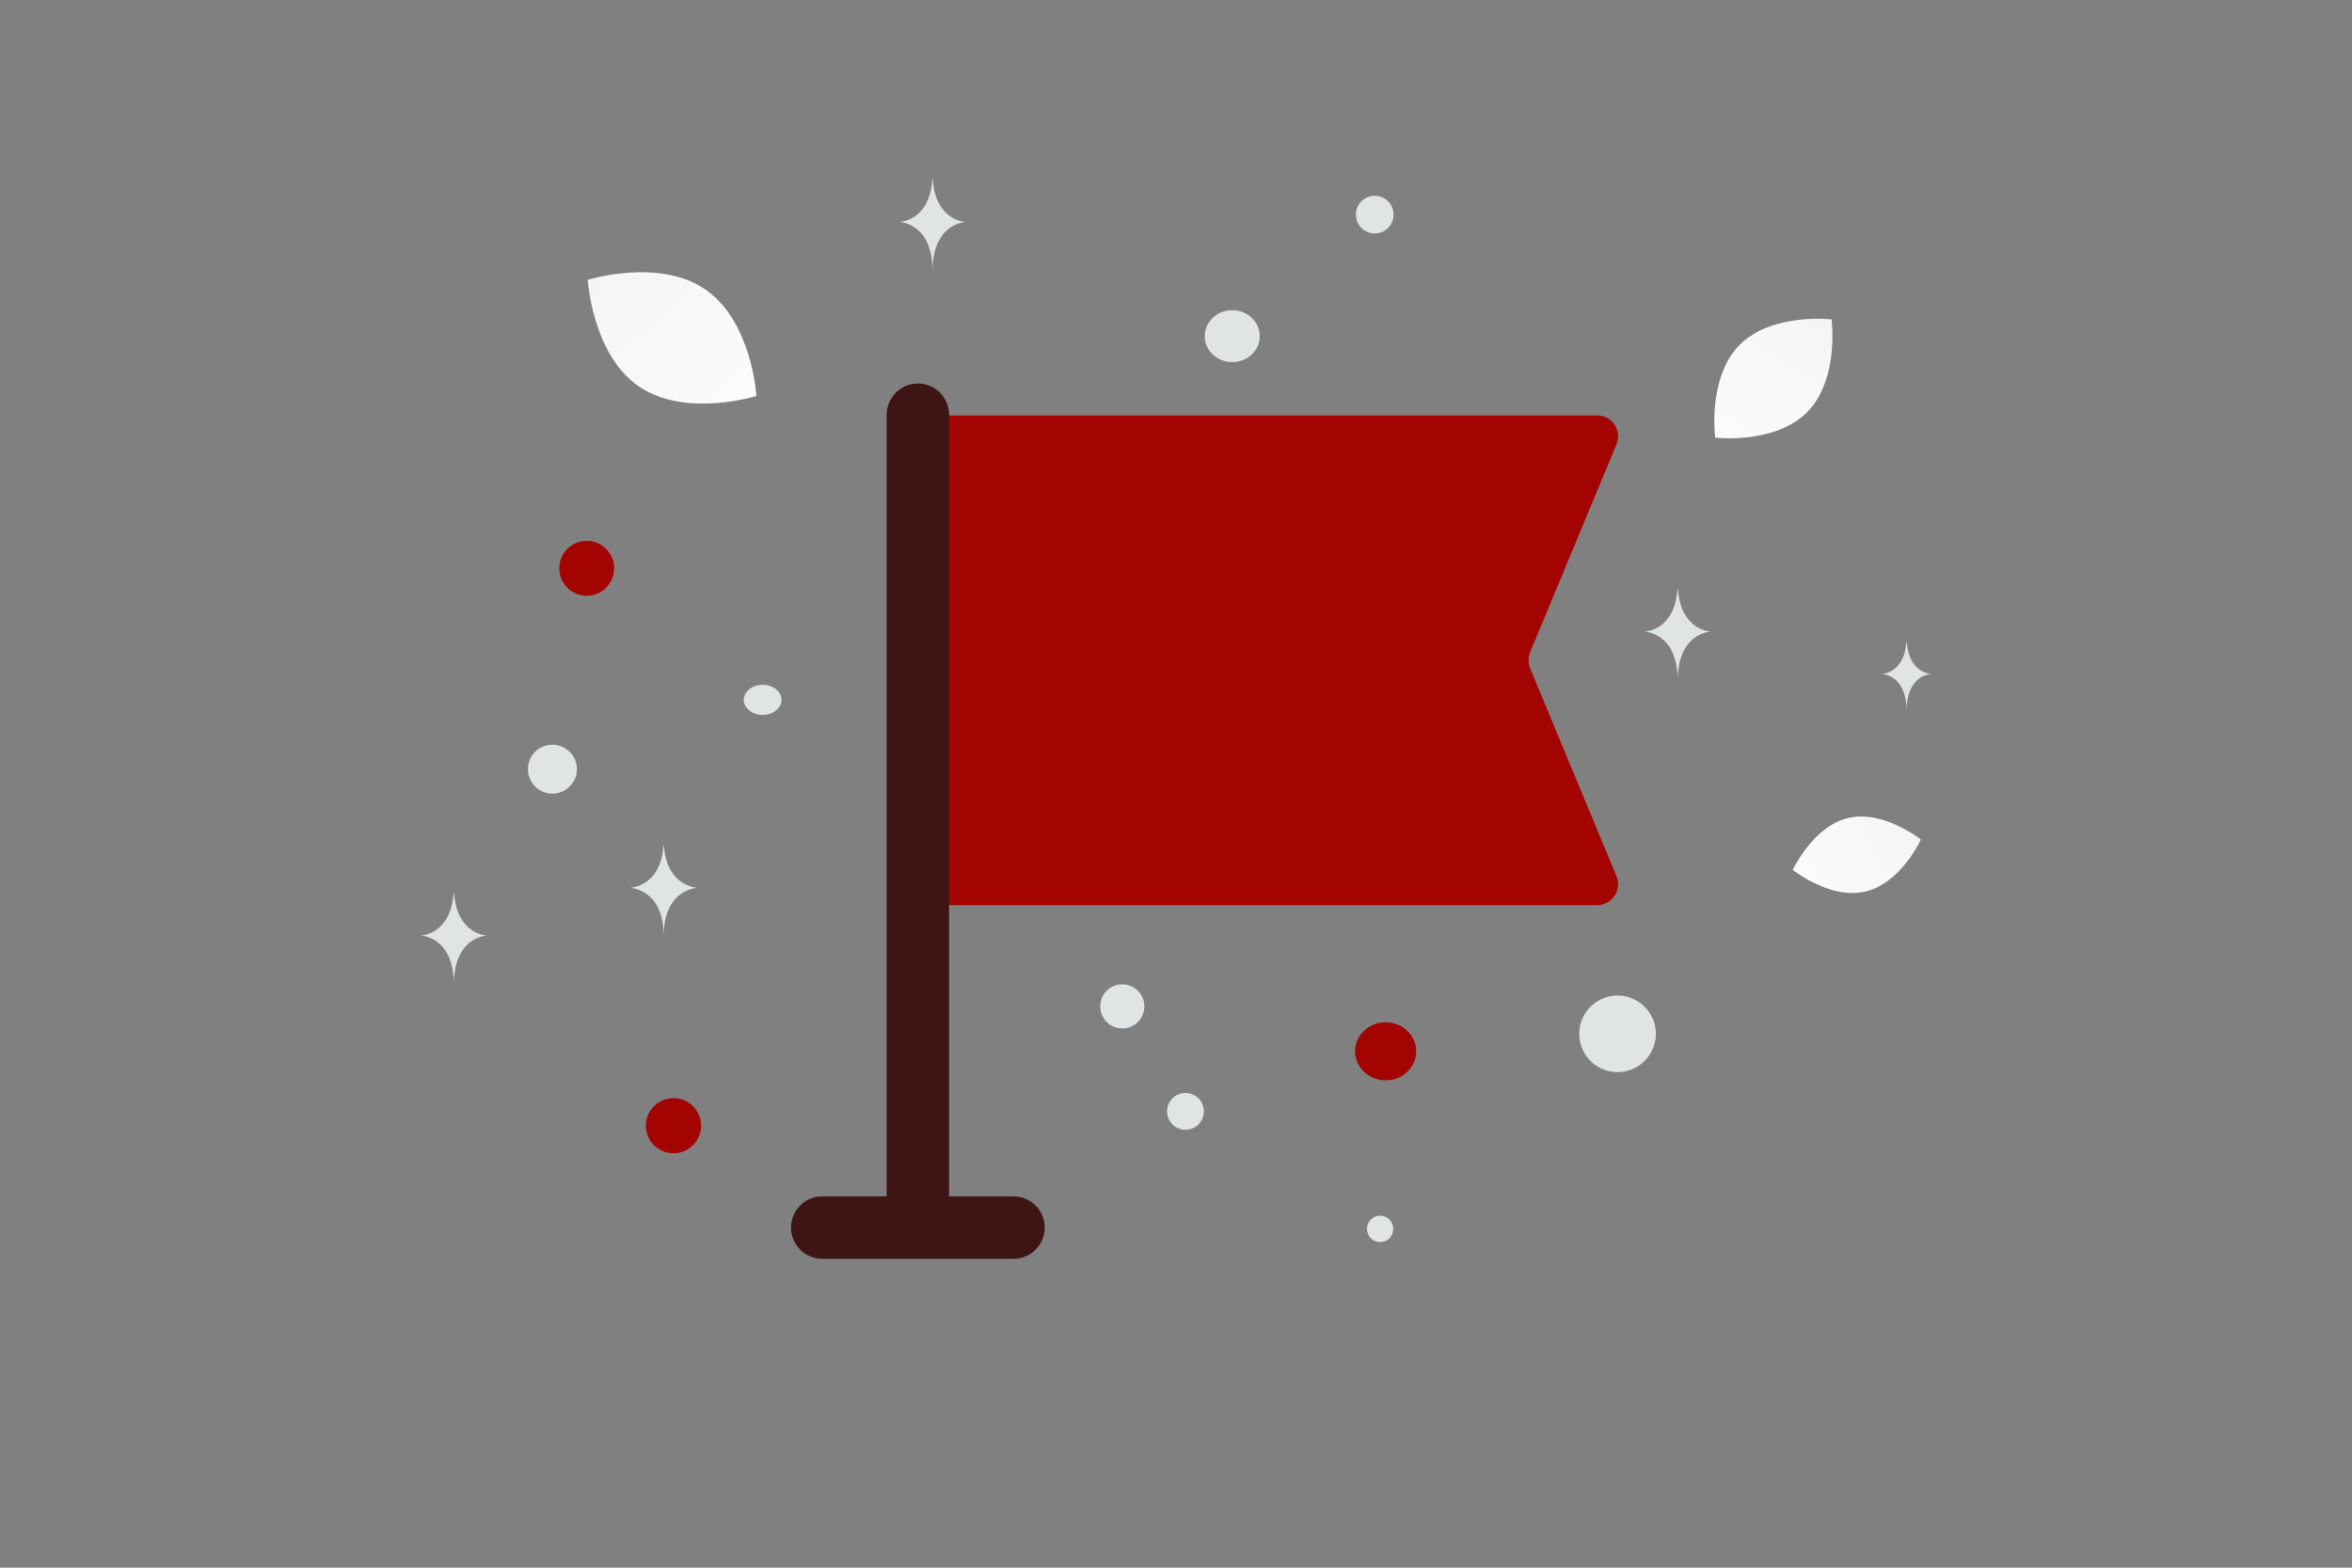 <svg width="291" height="194" viewBox="0 0 291 194" fill="none" xmlns="http://www.w3.org/2000/svg">
<rect x="0" y="0" width="291" height="194" fill="#808080" stroke="none"/>
<g clip-path="url(#clip0_216_3942)">
<path fill-rule="evenodd" clip-rule="evenodd" d="M113.379 51.411H197.61C199.455 51.411 200.707 53.287 199.999 54.99L189.311 80.718C189.181 81.032 189.114 81.369 189.114 81.71C189.114 82.05 189.181 82.388 189.311 82.702L199.999 108.43C200.707 110.133 199.455 112.009 197.61 112.009H113.379" fill="#A30401"/>
<path d="M125.399 151.911H101.73M113.565 151.911V51.319" stroke="#3D1515" stroke-width="7.72" stroke-linecap="round" stroke-linejoin="round"/>
<path d="M230.817 110.323C226.442 111.359 221.814 107.649 221.814 107.649C221.814 107.649 224.284 102.26 228.66 101.227C233.035 100.19 237.661 103.898 237.661 103.898C237.661 103.898 235.192 109.287 230.817 110.323Z" fill="url(#paint0_linear_216_3942)"/>
<path d="M79.025 47.804C84.787 51.773 93.59 48.999 93.59 48.999C93.59 48.999 93.045 39.791 87.279 35.826C81.517 31.857 72.718 34.627 72.718 34.627C72.718 34.627 73.263 43.836 79.025 47.804Z" fill="url(#paint1_linear_216_3942)"/>
<path d="M223.618 50.974C219.643 55.02 212.211 54.167 212.211 54.167C212.211 54.167 211.227 46.755 215.205 42.712C219.18 38.667 226.609 39.517 226.609 39.517C226.609 39.517 227.593 46.929 223.618 50.974Z" fill="url(#paint2_linear_216_3942)"/>
<path d="M83.326 135.89C81.441 135.89 79.912 137.418 79.912 139.304C79.912 141.19 81.441 142.719 83.326 142.719C85.212 142.719 86.741 141.19 86.741 139.304C86.741 137.418 85.212 135.89 83.326 135.89Z" fill="#A30401"/>
<path d="M171.437 126.507C169.349 126.507 167.656 128.115 167.656 130.099C167.656 132.083 169.349 133.692 171.437 133.692C173.525 133.692 175.218 132.083 175.218 130.099C175.218 128.115 173.525 126.507 171.437 126.507Z" fill="#A30401"/>
<path d="M72.588 73.72C70.713 73.72 69.193 72.2 69.193 70.325C69.193 68.45 70.713 66.93 72.588 66.93C74.463 66.93 75.983 68.45 75.983 70.325C75.983 72.2 74.463 73.72 72.588 73.72Z" fill="#A30401"/>
<path d="M152.46 44.815C150.58 44.815 149.057 43.376 149.057 41.601C149.057 39.826 150.58 38.387 152.46 38.387C154.339 38.387 155.863 39.826 155.863 41.601C155.863 43.376 154.339 44.815 152.46 44.815Z" fill="#E1E4E5"/>
<path d="M138.855 127.271C137.346 127.271 136.123 126.047 136.123 124.539C136.123 123.03 137.346 121.807 138.855 121.807C140.364 121.807 141.587 123.03 141.587 124.539C141.587 126.047 140.364 127.271 138.855 127.271Z" fill="#E1E4E5"/>
<path d="M170.75 153.706C169.849 153.706 169.119 152.975 169.119 152.074C169.119 151.173 169.849 150.443 170.75 150.443C171.651 150.443 172.382 151.173 172.382 152.074C172.382 152.975 171.651 153.706 170.75 153.706Z" fill="#E1E4E5"/>
<path d="M170.089 28.892C168.802 28.892 167.758 27.849 167.758 26.561C167.758 25.274 168.802 24.23 170.089 24.23C171.376 24.23 172.42 25.274 172.42 26.561C172.42 27.849 171.376 28.892 170.089 28.892Z" fill="#E1E4E5"/>
<path d="M148.873 136.94C149.199 138.155 148.477 139.404 147.262 139.73C146.047 140.056 144.798 139.334 144.472 138.119C144.147 136.904 144.868 135.655 146.083 135.329C147.298 135.004 148.547 135.725 148.873 136.94Z" fill="#E1E4E5"/>
<path d="M68.344 98.21C66.67 98.21 65.314 96.854 65.314 95.18C65.314 93.507 66.67 92.15 68.344 92.15C70.017 92.15 71.374 93.507 71.374 95.18C71.374 96.854 70.017 98.21 68.344 98.21Z" fill="#E1E4E5"/>
<path d="M94.359 88.467C93.072 88.467 92.029 87.632 92.029 86.603C92.029 85.573 93.072 84.738 94.359 84.738C95.647 84.738 96.69 85.573 96.69 86.603C96.69 87.632 95.647 88.467 94.359 88.467Z" fill="#E1E4E5"/>
<path d="M204.708 126.709C205.385 129.237 203.885 131.837 201.356 132.514C198.827 133.192 196.228 131.691 195.55 129.162C194.873 126.634 196.373 124.034 198.902 123.357C201.431 122.679 204.03 124.18 204.708 126.709Z" fill="#E1E4E5"/>
<path d="M82.088 104.67H82.149C82.51 109.786 86.314 109.865 86.314 109.865C86.314 109.865 82.119 109.947 82.119 115.859C82.119 109.947 77.923 109.865 77.923 109.865C77.923 109.865 81.727 109.786 82.088 104.67ZM115.353 22.189H115.412C115.765 27.394 119.481 27.474 119.481 27.474C119.481 27.474 115.383 27.558 115.383 33.572C115.383 27.558 111.285 27.474 111.285 27.474C111.285 27.474 115 27.394 115.353 22.189ZM56.124 110.49H56.183C56.536 115.695 60.252 115.775 60.252 115.775C60.252 115.775 56.155 115.859 56.155 121.873C56.155 115.859 52.057 115.775 52.057 115.775C52.057 115.775 55.771 115.695 56.124 110.49ZM207.546 72.878H207.605C207.958 78.083 211.674 78.163 211.674 78.163C211.674 78.163 207.576 78.247 207.576 84.261C207.576 78.247 203.478 78.163 203.478 78.163C203.478 78.163 207.193 78.083 207.546 72.878ZM235.868 79.45H235.912C236.176 83.339 238.953 83.399 238.953 83.399C238.953 83.399 235.891 83.461 235.891 87.955C235.891 83.461 232.829 83.399 232.829 83.399C232.829 83.399 235.605 83.339 235.868 79.45Z" fill="#E1E4E5"/>
</g>
<defs>
<linearGradient id="paint0_linear_216_3942" x1="214.342" y1="112.9" x2="252.641" y2="94.806" gradientUnits="userSpaceOnUse">
<stop stop-color="white"/>
<stop offset="1" stop-color="#EEEEEE"/>
</linearGradient>
<linearGradient id="paint1_linear_216_3942" x1="101.471" y1="60.827" x2="56.113" y2="12.998" gradientUnits="userSpaceOnUse">
<stop stop-color="white"/>
<stop offset="1" stop-color="#EEEEEE"/>
</linearGradient>
<linearGradient id="paint2_linear_216_3942" x1="207.76" y1="64.793" x2="236.494" y2="19.748" gradientUnits="userSpaceOnUse">
<stop stop-color="white"/>
<stop offset="1" stop-color="#EEEEEE"/>
</linearGradient>
<clipPath id="clip0_216_3942">
<rect width="291" height="194" fill="white"/>
</clipPath>
</defs>
</svg>
